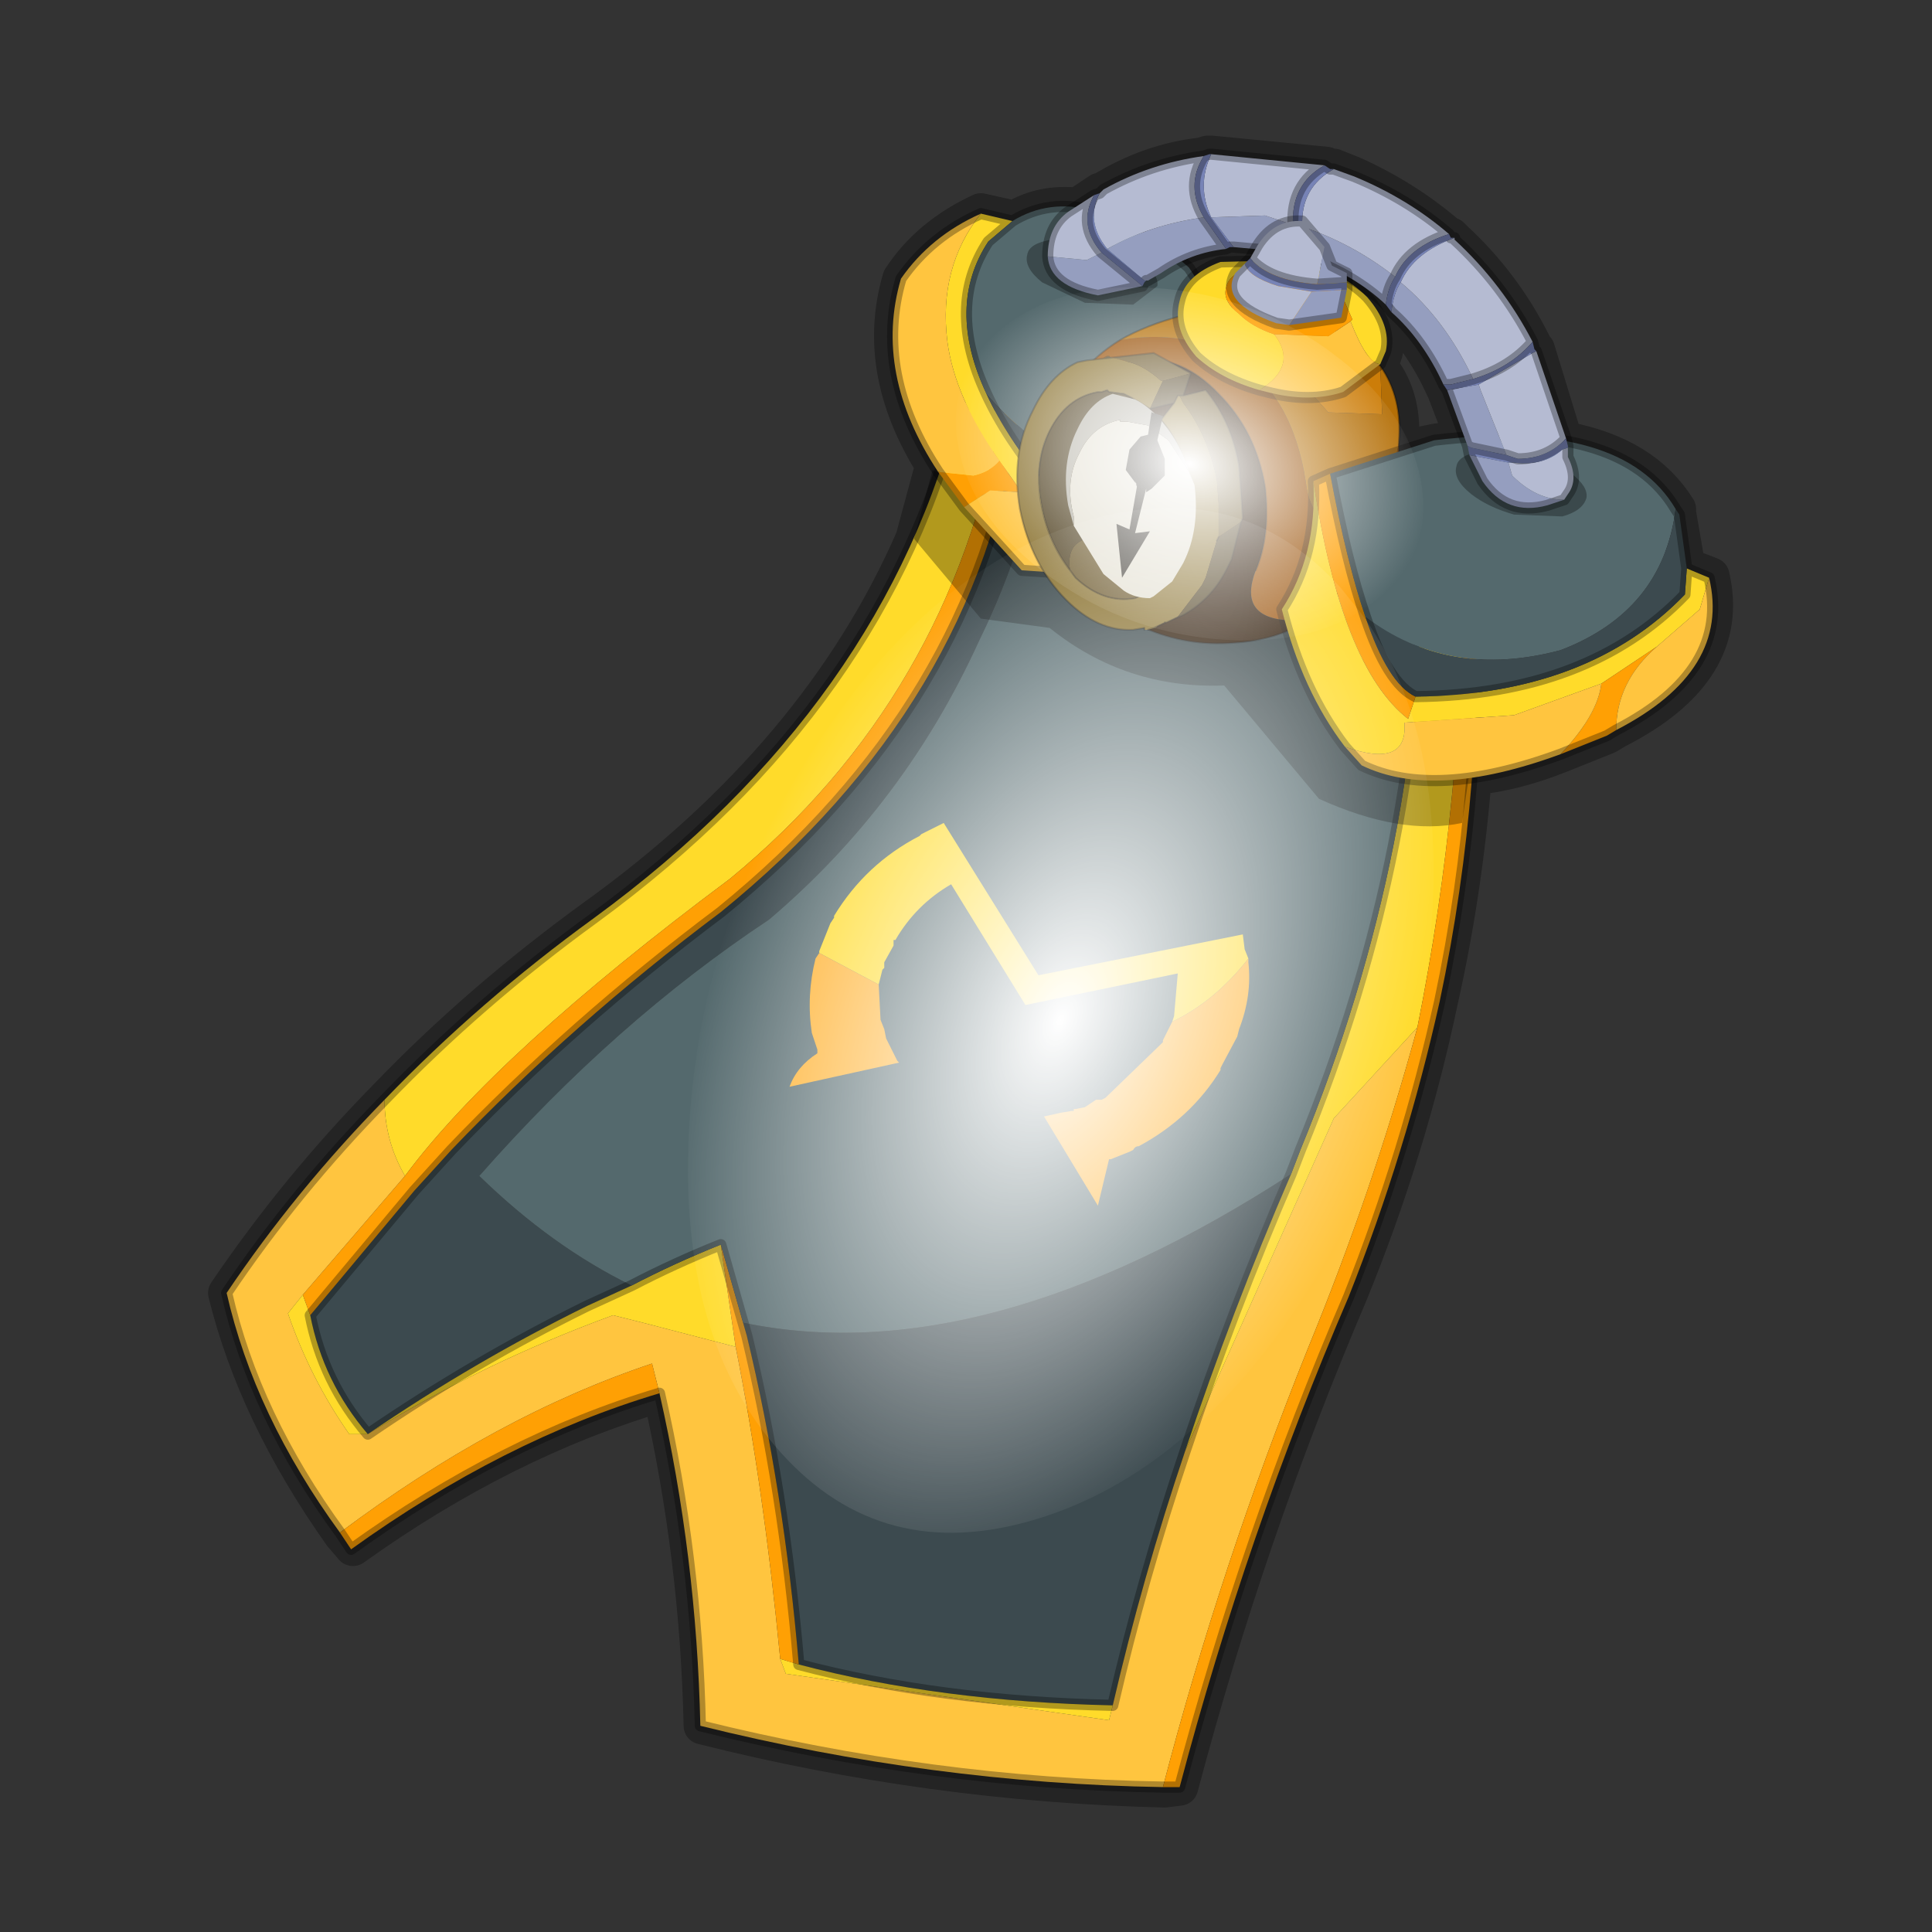 <?xml version="1.0" encoding="UTF-8" standalone="no"?>
<svg xmlns:xlink="http://www.w3.org/1999/xlink" height="520.0px" width="520.0px" xmlns="http://www.w3.org/2000/svg">
  <rect width="100%" height="100%" fill="#333333" stroke="none"/>
  <g transform="matrix(10.0, 0.0, 0.0, 10.0, 0.0, 0.0)">
    <use height="52.0" transform="matrix(1.0, 0.0, 0.0, 1.0, 0.0, 0.0)" width="52.0" xlink:href="#shape0"/>
    <use height="136.85" transform="matrix(0.126, 0.018, -0.061, 0.2, 23.38, 12.444)" width="148.25" xlink:href="#sprite0"/>
    <use height="136.85" transform="matrix(0.084, 0.025, -0.019, 0.063, 27.09, 6.322)" width="148.25" xlink:href="#sprite0"/>
  </g>
  <defs>
    <g id="shape0" transform="matrix(1.0, 0.0, 0.0, 1.0, 0.0, 0.0)">
      <path d="M52.0 0.0 L52.0 52.0 0.0 52.0 0.0 0.0 52.0 0.0" fill="#795fa9" fill-opacity="0.0" fill-rule="evenodd" stroke="none"/>
      <path d="M29.0 5.55 Q28.05 5.45 27.3 5.9 L26.4 5.7 Q25.0 6.35 24.25 7.5 23.5 10.05 25.25 12.7 L25.1 12.65 24.6 14.5 Q22.05 20.35 16.0 24.7 12.9 26.95 10.4 29.55 8.0 32.0 6.1 34.8 6.9 38.05 9.2 41.3 L9.5 41.65 Q13.55 38.75 17.8 37.5 18.8 41.9 18.9 46.45 25.05 48.0 31.35 48.15 L31.75 48.1 Q33.55 41.3 36.3 34.85 37.9 30.95 38.75 26.9 39.4 24.0 39.65 20.9 40.75 20.8 42.0 20.3 L43.25 19.8 43.5 19.65 Q46.65 18.05 46.05 15.5 L45.4 15.25 45.15 13.8 45.15 13.7 Q44.25 12.25 42.15 11.85 L42.1 11.85 41.35 9.4 41.3 9.35 41.25 9.25 Q40.45 7.65 39.15 6.45 L39.1 6.4 39.05 6.35 39.0 6.35 Q37.85 5.35 36.4 4.7 L35.9 4.5 35.8 4.5 35.7 4.45 32.6 4.15 32.5 4.15 32.35 4.2 Q30.95 4.35 29.65 5.15 L29.6 5.15 29.45 5.25 29.0 5.55 M37.15 9.9 Q37.7 10.6 37.7 11.6 L37.9 12.05 38.65 11.9 39.4 11.8 38.9 10.5 38.85 10.4 Q38.3 9.2 37.45 8.35 L37.25 8.2 36.25 7.45 36.2 7.6 36.8 8.0 Q37.45 8.75 37.25 9.5 L37.15 9.8 37.15 9.9 M33.7 6.9 L32.85 7.05 32.15 7.45 31.95 7.25 31.75 7.05 Q32.35 6.75 33.0 6.7 L33.1 6.65 33.2 6.65 33.9 6.65 33.7 6.9" fill="none" stroke="#000000" stroke-linecap="round" stroke-linejoin="round" stroke-opacity="0.302" stroke-width="1.0"/>
      <path d="M27.4 11.2 L28.2 11.4 Q27.7 14.5 26.35 17.25 24.35 21.65 20.7 24.75 16.55 27.5 12.9 31.65 14.85 33.55 17.0 34.6 L15.8 35.15 Q12.75 36.65 9.9 38.6 8.7 37.2 8.35 35.4 L11.15 32.05 12.15 30.95 Q15.4 27.55 19.4 24.55 26.3 18.95 27.4 11.2 M34.75 31.6 Q33.15 35.3 31.9 39.05 30.75 42.45 29.95 45.9 25.3 45.8 21.5 44.8 21.1 40.1 20.1 35.95 L20.0 35.6 Q26.5 36.95 34.75 31.6" fill="#3c4a4f" fill-rule="evenodd" stroke="none"/>
      <path d="M38.15 27.65 Q36.95 32.05 35.2 36.3 32.85 42.15 31.3 48.1 25.1 48.0 18.85 46.45 18.75 41.9 17.75 37.5 L17.55 36.7 Q13.35 38.1 9.15 41.25 6.85 38.1 6.1 34.8 7.95 32.05 10.35 29.6 10.35 30.7 10.9 31.65 L8.15 34.85 7.75 35.35 Q8.35 37.1 9.4 38.6 L9.9 38.6 Q12.95 36.7 16.5 35.4 L17.3 35.6 19.8 36.25 Q20.55 40.0 21.0 44.65 L21.15 45.05 29.85 46.3 29.95 45.9 Q30.75 42.45 31.9 39.05 L35.9 30.1 38.15 27.65" fill="#ffc53f" fill-rule="evenodd" stroke="none"/>
      <path d="M39.4 14.8 Q39.4 21.45 38.15 27.65 L35.9 30.1 31.9 39.05 Q33.15 35.3 34.75 31.6 L35.0 30.95 Q38.4 22.7 38.25 14.5 L39.4 14.8 M10.35 29.6 Q12.9 26.95 16.0 24.7 23.85 18.95 25.85 10.8 L26.95 11.1 Q25.6 18.75 19.65 23.65 13.35 28.35 10.9 31.65 10.35 30.7 10.35 29.6 M29.95 45.9 L29.85 46.3 21.15 45.05 21.0 44.65 21.5 44.8 Q25.3 45.8 29.95 45.9 M19.8 36.25 L17.3 35.6 16.5 35.4 Q12.95 36.7 9.9 38.6 L9.4 38.6 Q8.35 37.1 7.75 35.35 L8.15 34.85 8.35 35.4 Q8.7 37.2 9.9 38.6 12.75 36.65 15.8 35.15 L17.0 34.6 Q18.15 34.0 19.4 33.5 L19.8 36.25" fill="#ffdb2a" fill-rule="evenodd" stroke="none"/>
      <path d="M39.4 14.8 L39.7 14.95 Q40.0 21.05 38.75 26.95 37.85 31.0 36.3 34.9 33.55 41.3 31.75 48.1 L31.3 48.1 Q32.85 42.15 35.2 36.3 36.95 32.05 38.15 27.65 39.4 21.45 39.4 14.8 M17.75 37.5 Q13.55 38.75 9.45 41.7 L9.15 41.25 Q13.35 38.1 17.55 36.7 L17.75 37.5 M26.95 11.1 L27.4 11.2 Q26.3 18.95 19.4 24.55 15.4 27.55 12.15 30.95 L11.15 32.05 8.35 35.4 8.15 34.85 10.9 31.65 Q13.35 28.35 19.65 23.65 25.6 18.75 26.95 11.1 M21.0 44.65 Q20.55 40.0 19.8 36.25 L19.4 33.5 20.0 35.6 20.1 35.95 Q21.1 40.1 21.5 44.8 L21.0 44.65" fill="#ffa004" fill-rule="evenodd" stroke="none"/>
      <path d="M28.2 11.4 L38.25 14.5 Q38.4 22.7 35.0 30.95 L34.75 31.6 Q26.5 36.95 20.0 35.6 L19.4 33.5 Q18.15 34.0 17.0 34.6 14.85 33.55 12.9 31.65 16.55 27.5 20.7 24.75 24.35 21.65 26.35 17.25 27.7 14.5 28.2 11.4" fill="#54696d" fill-rule="evenodd" stroke="none"/>
      <path d="M31.3 48.1 L31.75 48.1 Q33.55 41.3 36.3 34.9 37.85 31.0 38.75 26.95 40.0 21.05 39.7 14.95 L39.4 14.8 M31.3 48.1 Q25.1 48.0 18.85 46.45 18.75 41.9 17.75 37.5 13.55 38.75 9.45 41.7 L9.15 41.25 Q6.85 38.1 6.1 34.8 7.95 32.05 10.35 29.6 12.9 26.95 16.0 24.7 23.85 18.95 25.85 10.8 L26.95 11.1 27.4 11.2 28.2 11.4 38.25 14.5 39.4 14.8 M38.25 14.5 Q38.4 22.7 35.0 30.95 L34.75 31.6 Q33.15 35.3 31.9 39.05 30.75 42.45 29.95 45.9 25.3 45.8 21.5 44.8 21.1 40.1 20.1 35.95 L20.0 35.6 M27.4 11.2 Q26.3 18.95 19.4 24.55 15.4 27.55 12.15 30.95 L11.15 32.05 8.35 35.4 Q8.7 37.2 9.9 38.6 12.75 36.65 15.8 35.15 L17.0 34.6 Q18.15 34.0 19.4 33.5 L20.0 35.6" fill="none" stroke="#000000" stroke-linecap="round" stroke-linejoin="round" stroke-opacity="0.302" stroke-width="0.3"/>
      <path d="M22.05 25.65 L22.05 25.6 22.35 24.85 22.45 24.7 22.45 24.65 Q23.3 23.25 24.75 22.5 L24.8 22.45 24.9 22.4 25.0 22.35 25.4 22.15 27.95 26.25 33.45 25.15 33.5 25.55 33.6 25.8 Q32.7 26.95 31.55 27.5 L31.6 27.35 31.7 26.2 27.6 27.05 25.6 23.8 Q24.65 24.35 24.1 25.3 L24.05 25.3 24.05 25.4 24.05 25.45 23.8 25.9 23.8 26.05 23.75 26.1 23.65 26.5 22.05 25.65" fill="#ffdb2a" fill-rule="evenodd" stroke="none"/>
      <path d="M22.05 25.65 L23.65 26.5 23.7 27.45 23.8 27.7 23.85 27.95 24.0 28.25 24.15 28.55 24.2 28.6 21.25 29.25 Q21.45 28.7 22.0 28.35 L22.0 28.25 21.85 27.8 Q21.7 26.8 21.95 25.8 L22.05 25.65 M31.55 27.5 Q32.7 26.95 33.6 25.8 L33.6 25.9 Q33.7 26.8 33.35 27.7 L33.3 27.9 32.9 28.65 32.85 28.75 32.85 28.8 Q32.05 30.1 30.65 30.85 30.55 30.85 30.5 30.95 L30.4 31.0 29.9 31.2 29.85 31.2 29.55 32.45 28.1 30.05 28.55 29.95 28.85 29.9 28.9 29.9 28.9 29.85 28.95 29.85 29.2 29.8 29.5 29.6 29.65 29.6 29.75 29.55 31.25 28.1 31.3 28.05 31.3 28.0 31.55 27.5" fill="#ffaf29" fill-rule="evenodd" stroke="none"/>
      <path d="M24.6 14.5 L25.1 12.65 39.8 19.1 39.35 22.15 Q37.7 22.5 35.5 21.5 L32.95 18.45 Q30.3 18.55 28.25 16.9 L26.4 16.65 24.6 14.5" fill="#000000" fill-opacity="0.302" fill-rule="evenodd" stroke="none"/>
      <path d="M27.25 5.95 L26.6 6.5 Q25.45 8.25 26.55 10.6 27.1 11.8 28.2 13.1 L30.3 15.35 29.75 15.5 27.5 13.25 26.9 12.4 Q25.7 10.7 25.5 9.2 25.25 7.2 26.4 5.75 L27.25 5.95" fill="#ffdb2a" fill-rule="evenodd" stroke="none"/>
      <path d="M26.9 12.4 L27.5 13.25 26.65 13.2 25.95 13.65 25.25 12.7 26.2 12.8 Q26.65 12.7 26.9 12.4" fill="#ffa004" fill-rule="evenodd" stroke="none"/>
      <path d="M26.4 5.75 Q25.25 7.2 25.5 9.2 25.7 10.7 26.9 12.4 26.65 12.7 26.2 12.8 L25.25 12.7 Q23.5 10.05 24.25 7.5 25.05 6.35 26.4 5.75 M27.5 13.25 L29.75 15.5 27.5 15.35 25.95 13.65 26.65 13.2 27.5 13.25" fill="#ffc53f" fill-rule="evenodd" stroke="none"/>
      <path d="M26.55 10.6 Q25.45 8.25 26.6 6.5 L27.25 5.95 Q29.2 4.75 32.0 7.2 33.1 8.85 33.5 10.5 33.3 12.7 30.55 12.75 28.35 12.7 26.55 10.6" fill="#54696d" fill-rule="evenodd" stroke="none"/>
      <path d="M30.3 15.35 L28.2 13.1 Q27.1 11.8 26.55 10.6 28.35 12.7 30.55 12.75 33.3 12.7 33.5 10.5 L33.7 12.45 Q32.65 14.15 30.3 15.35" fill="#3c4a4f" fill-rule="evenodd" stroke="none"/>
      <path d="M26.55 10.6 Q25.45 8.25 26.6 6.5 L27.25 5.95 26.4 5.75 M29.75 15.5 L30.3 15.35 28.2 13.1 Q27.1 11.8 26.55 10.6 M33.5 10.5 Q33.1 8.85 32.0 7.2 29.2 4.75 27.25 5.95 M25.25 12.7 L25.95 13.65 M25.25 12.7 Q23.5 10.05 24.25 7.5 25.05 6.35 26.4 5.75 M29.75 15.5 L27.5 15.35 25.95 13.65 M30.3 15.35 Q32.65 14.15 33.7 12.45 L33.5 10.5" fill="none" stroke="#000000" stroke-linecap="round" stroke-linejoin="round" stroke-opacity="0.302" stroke-width="0.3"/>
      <path d="M35.8 10.35 L35.7 10.25 35.65 10.1 Q35.7 9.85 35.9 9.9 L36.05 10.25 Q36.0 10.45 35.8 10.35" fill="#cc7d09" fill-rule="evenodd" stroke="none"/>
      <path d="M28.5 11.2 L28.45 11.0 29.0 10.15 Q29.5 9.55 30.15 9.15 31.9 8.85 33.25 9.65 34.8 10.65 35.15 13.0 35.3 14.25 36.35 14.0 37.45 13.25 37.65 11.9 L37.65 12.2 Q37.45 14.45 36.25 15.75 L34.75 16.7 Q33.3 16.65 33.8 15.35 34.2 14.4 34.05 13.1 33.8 11.6 32.8 10.6 31.8 9.55 30.65 9.7 29.45 9.75 28.7 10.9 L28.5 11.2" fill="#974d02" fill-rule="evenodd" stroke="none"/>
      <path d="M28.45 11.0 L28.5 11.2 Q28.05 12.2 28.2 13.5 L28.5 14.8 28.2 13.5 Q28.05 12.2 28.5 11.2 L28.7 10.9 Q29.45 9.75 30.65 9.7 31.8 9.55 32.8 10.6 33.8 11.6 34.05 13.1 34.2 14.4 33.8 15.35 33.3 16.65 34.75 16.7 L36.25 15.75 Q35.1 17.2 33.2 17.3 31.95 17.4 30.8 16.9 30.05 16.7 29.35 16.0 28.85 15.5 28.5 14.8 L28.1 13.3 Q27.95 12.05 28.45 11.0" fill="#291501" fill-rule="evenodd" stroke="none"/>
      <path d="M37.65 11.9 Q37.45 13.25 36.35 14.0 35.3 14.25 35.15 13.0 34.8 10.65 33.25 9.65 31.9 8.85 30.15 9.15 30.85 8.75 31.8 8.5 31.8 8.8 32.35 8.85 33.25 8.95 34.55 9.75 L35.75 11.1 37.2 11.15 37.15 9.85 Q37.75 10.7 37.65 11.9" fill="#b46f07" fill-rule="evenodd" stroke="none"/>
      <path d="M31.8 8.5 L32.4 8.35 Q34.55 8.05 36.2 9.05 L37.15 9.85 37.2 11.15 35.75 11.1 34.55 9.75 Q33.25 8.95 32.35 8.85 31.8 8.8 31.8 8.5" fill="#cc7d09" fill-rule="evenodd" stroke="none"/>
      <path d="M28.45 11.0 Q27.95 12.05 28.1 13.3 L28.5 14.8 28.2 13.5 Q28.05 12.2 28.5 11.2 L28.7 10.9 Q29.45 9.75 30.65 9.7 31.8 9.55 32.8 10.6 33.8 11.6 34.05 13.1 34.2 14.4 33.8 15.35 M36.25 15.75 Q37.45 14.45 37.65 12.2 L37.65 11.9 M30.15 9.15 Q29.5 9.55 29.0 10.15 L28.45 11.0 M31.8 8.5 L32.4 8.35 Q34.55 8.05 36.2 9.05 L37.15 9.85 Q37.75 10.7 37.65 11.9 M30.15 9.15 Q30.85 8.75 31.8 8.5 M28.5 14.8 Q28.85 15.5 29.35 16.0 30.05 16.7 30.8 16.9 31.95 17.4 33.2 17.3 35.1 17.2 36.25 15.75" fill="none" stroke="#000000" stroke-linecap="round" stroke-linejoin="round" stroke-opacity="0.302" stroke-width="0.05"/>
      <path d="M31.0 16.8 L31.05 16.6 30.95 16.3 30.85 16.2 30.3 16.0 29.8 15.9 29.6 15.9 29.25 16.2" fill="none" stroke="#000000" stroke-linecap="round" stroke-linejoin="round" stroke-opacity="0.302" stroke-width="0.05"/>
      <path d="M29.25 9.7 L29.7 9.65 29.8 9.6 29.85 9.6 30.4 9.75 Q30.8 9.85 31.25 10.25 L31.3 10.25 30.95 11.0 30.45 10.7 30.25 10.6 29.85 10.55 29.8 10.5 29.65 10.55 29.55 10.55 Q28.7 10.7 28.25 11.6 27.8 12.5 28.05 13.7 28.25 14.65 28.8 15.35 L28.95 15.55 Q29.7 16.25 30.55 16.1 L31.0 15.9 31.5 15.6 31.85 15.1 Q32.25 14.2 32.05 13.05 31.85 12.0 31.25 11.3 L31.6 10.85 31.7 10.65 31.75 10.65 31.85 10.85 Q32.5 11.7 32.75 12.9 L32.8 13.55 32.8 14.2 32.8 14.45 32.75 14.55 32.45 15.55 32.35 15.75 31.7 16.6 31.4 16.75 31.35 16.75 31.15 16.85 31.1 16.9 30.9 16.95 30.8 16.95 30.8 16.9 30.5 16.95 Q29.55 17.0 28.7 16.15 27.75 15.2 27.45 13.7 27.2 12.2 27.8 11.05 28.25 10.1 29.0 9.75 L29.25 9.7" fill="#8a7230" fill-rule="evenodd" stroke="none"/>
      <path d="M29.85 9.6 L29.8 9.6 29.7 9.65 29.25 9.7 31.05 9.5 32.05 10.05 31.3 10.25 31.25 10.25 Q30.8 9.85 30.4 9.75 L29.85 9.6 M32.8 14.45 L32.8 14.2 32.8 13.55 32.75 12.9 Q32.5 11.7 31.85 10.85 L31.75 10.65 31.85 10.65 32.45 10.5 Q33.15 11.35 33.35 12.55 L33.45 13.95 33.4 14.05 32.8 14.45 M31.5 15.6 L31.0 15.9 30.55 16.1 Q29.7 16.25 28.95 15.55 L28.8 15.35 Q28.65 14.4 29.75 14.45 L30.4 14.55 30.85 15.15 31.5 15.6" fill="#675325" fill-rule="evenodd" stroke="none"/>
      <path d="M31.3 10.25 L32.05 10.05 31.85 10.65 31.75 10.65 31.7 10.65 31.6 10.85 30.95 11.0 31.3 10.25 M31.1 16.9 L31.15 16.85 31.35 16.75 31.4 16.75 31.7 16.6 32.35 15.75 32.45 15.55 32.75 14.55 32.8 14.45 33.4 14.05 33.15 15.05 33.05 15.25 Q32.65 16.1 31.85 16.55 L31.05 16.9 31.1 16.9 M28.8 15.35 Q28.25 14.65 28.05 13.7 27.8 12.5 28.25 11.6 28.7 10.7 29.55 10.55 L29.65 10.55 29.8 10.5 29.85 10.55 30.25 10.6 30.45 10.7 30.15 11.2 Q29.7 12.15 29.9 13.25 L30.4 14.55 29.75 14.45 Q28.65 14.4 28.8 15.35" fill="#4a3b1a" fill-rule="evenodd" stroke="none"/>
      <path d="M29.25 9.7 L29.7 9.65 29.8 9.6 29.85 9.6 M32.05 10.05 L31.05 9.5 29.25 9.7 29.0 9.75 Q28.25 10.1 27.8 11.05 27.2 12.2 27.45 13.7 27.75 15.2 28.7 16.15 29.55 17.0 30.5 16.95 L30.8 16.9 30.8 16.95 M31.35 16.75 L31.4 16.75 M32.75 14.55 L32.8 14.45 M31.75 10.65 L31.7 10.65 31.6 10.85 31.25 11.3 Q31.85 12.0 32.05 13.05 32.25 14.2 31.85 15.1 L31.5 15.6 31.0 15.9 30.55 16.1 Q29.7 16.25 28.95 15.55 L28.8 15.35 Q28.25 14.65 28.05 13.7 27.8 12.5 28.25 11.6 28.7 10.7 29.55 10.55 L29.65 10.55 29.8 10.5 29.85 10.55 30.25 10.6 30.45 10.7 30.95 11.0 M29.25 9.7 L29.0 9.75 M30.4 14.55 L29.9 13.25 Q29.7 12.15 30.15 11.2 L30.45 10.7 M31.85 10.65 L31.75 10.65 M33.4 14.05 L33.45 13.95 33.35 12.55 Q33.15 11.35 32.45 10.5 L31.85 10.65 32.05 10.05 M31.6 10.85 L30.95 11.0 M31.5 15.6 L30.85 15.15 30.4 14.55 M31.05 16.9 L31.85 16.55 Q32.65 16.1 33.05 15.25 L33.15 15.05 33.4 14.05 M31.05 16.9 L30.9 16.95" fill="none" stroke="#000000" stroke-linecap="round" stroke-linejoin="round" stroke-opacity="0.302" stroke-width="0.05"/>
      <path d="M32.0 12.7 L32.15 13.05 Q32.3 14.25 31.85 15.15 L31.55 15.65 31.05 16.05 30.95 16.1 Q30.55 16.1 30.25 15.9 L29.7 15.45 28.9 14.15 28.9 13.9 Q28.65 12.95 29.05 12.2 29.4 11.45 30.15 11.3 L30.15 11.35 30.25 11.35 30.35 11.35 30.9 11.45 31.45 11.85 32.0 12.7" fill="#e2decf" fill-rule="evenodd" stroke="none"/>
      <path d="M28.9 14.15 L28.75 13.6 Q28.55 12.45 29.0 11.55 29.35 10.8 29.95 10.6 L30.55 10.75 Q30.85 10.9 31.15 11.2 31.75 11.85 32.0 12.7 L31.45 11.85 30.9 11.45 30.35 11.35 30.25 11.35 30.15 11.35 30.15 11.3 Q29.4 11.45 29.05 12.2 28.65 12.95 28.9 13.9 L28.9 14.15" fill="#b3b0a4" fill-rule="evenodd" stroke="none"/>
      <path d="M31.0 13.15 L30.85 13.25 30.85 13.15 30.55 14.35 30.95 14.3 30.2 15.55 30.05 14.1 30.4 14.25 30.6 13.1 30.6 13.05 30.3 12.65 30.4 12.1 30.7 11.75 30.9 11.7 31.0 11.05 31.0 11.1 31.3 11.2 31.15 11.85 31.35 12.35 31.35 12.8 31.0 13.15 M30.55 12.95 L30.6 13.1 30.6 13.05 30.55 12.95" fill="#3a362e" fill-rule="evenodd" stroke="none"/>
      <path d="M45.4 15.3 L46.0 15.55 45.75 16.4 44.6 17.4 43.1 18.4 40.75 19.25 37.8 19.45 Q37.9 20.7 36.2 20.1 35.05 18.6 34.5 16.4 35.45 14.95 35.35 12.95 36.1 17.95 37.9 19.35 L38.1 18.75 Q42.75 18.7 45.35 16.0 L45.4 15.3" fill="#ffdb2a" fill-rule="evenodd" stroke="none"/>
      <path d="M35.35 12.95 L35.8 12.75 Q36.25 15.15 36.75 16.6 37.35 18.4 38.1 18.75 L37.9 19.35 Q36.1 17.95 35.35 12.95 M43.5 19.65 L43.25 19.8 42.0 20.3 Q43.0 19.25 43.1 18.4 L44.6 17.4 Q43.5 18.35 43.5 19.65" fill="#ffa004" fill-rule="evenodd" stroke="none"/>
      <path d="M46.0 15.55 Q46.6 18.05 43.5 19.65 43.5 18.35 44.6 17.4 L45.75 16.4 46.0 15.55 M42.0 20.3 Q38.6 21.55 36.65 20.6 L36.2 20.1 Q37.9 20.7 37.8 19.45 L40.75 19.25 43.1 18.4 Q43.0 19.25 42.0 20.3" fill="#ffc53f" fill-rule="evenodd" stroke="none"/>
      <path d="M35.8 12.75 L38.6 11.85 Q43.65 11.25 45.1 13.7 44.75 16.45 42.0 17.5 39.0 18.3 36.75 16.6 36.25 15.15 35.8 12.75" fill="#54696d" fill-rule="evenodd" stroke="none"/>
      <path d="M45.1 13.7 L45.2 13.85 45.4 15.3 45.35 16.0 Q42.75 18.7 38.1 18.75 37.35 18.4 36.75 16.6 39.0 18.3 42.0 17.5 44.75 16.45 45.1 13.7" fill="#3c4a4f" fill-rule="evenodd" stroke="none"/>
      <path d="M35.35 12.95 L35.8 12.75 38.6 11.85 Q43.65 11.25 45.1 13.7 L45.2 13.85 45.4 15.3 46.0 15.55 Q46.6 18.05 43.5 19.65 L43.25 19.8 42.0 20.3 Q38.6 21.55 36.65 20.6 L36.2 20.1 Q35.05 18.6 34.5 16.4 35.45 14.95 35.35 12.95 M38.1 18.75 Q37.35 18.4 36.75 16.6 36.25 15.15 35.8 12.75 M38.1 18.75 Q42.75 18.7 45.35 16.0 L45.4 15.3" fill="none" stroke="#000000" stroke-linecap="round" stroke-linejoin="round" stroke-opacity="0.302" stroke-width="0.3"/>
      <path d="M33.9 10.5 Q32.85 10.2 32.2 9.6 31.55 8.85 31.75 8.1 31.9 7.4 32.85 7.05 L34.95 7.0 Q36.1 7.3 36.8 8.0 37.45 8.75 37.3 9.45 L37.15 9.8 Q36.8 9.8 36.35 8.65 L36.4 8.6 36.05 7.8 34.9 7.25 33.65 7.2 Q33.05 7.4 33.0 7.75 32.9 8.1 33.35 8.45 33.7 8.8 34.3 9.0 34.95 9.85 33.9 10.5" fill="#ffdb2a" fill-rule="evenodd" stroke="none"/>
      <path d="M37.15 9.8 L36.15 10.55 Q35.25 10.85 34.1 10.55 L33.9 10.5 Q34.95 9.85 34.3 9.0 L34.45 9.0 35.75 9.05 36.35 8.65 Q36.8 9.8 37.15 9.8" fill="#ffc53f" fill-rule="evenodd" stroke="none"/>
      <path d="M36.35 8.65 L35.75 9.05 34.45 9.0 34.3 9.0 Q33.7 8.8 33.35 8.45 32.9 8.1 33.0 7.75 33.05 7.4 33.65 7.2 L34.9 7.25 36.05 7.8 36.4 8.6 36.35 8.65" fill="#ffa004" fill-rule="evenodd" stroke="none"/>
      <path d="M37.15 9.8 L36.15 10.55 Q35.25 10.85 34.1 10.55 L33.9 10.5 Q32.85 10.2 32.2 9.6 31.55 8.85 31.75 8.1 31.9 7.4 32.85 7.05 L34.95 7.0 Q36.1 7.3 36.8 8.0 37.45 8.75 37.3 9.45 L37.15 9.8 Z" fill="none" stroke="#000000" stroke-linecap="round" stroke-linejoin="round" stroke-opacity="0.302" stroke-width="0.3"/>
      <path d="M42.05 13.9 L40.75 13.85 Q40.05 13.65 39.6 13.3 39.1 12.9 39.2 12.55 39.25 12.25 39.85 12.15 L41.15 12.2 42.3 12.75 Q42.75 13.1 42.7 13.4 42.6 13.75 42.05 13.9" fill="#000000" fill-opacity="0.302" fill-rule="evenodd" stroke="none"/>
      <path d="M30.5 8.2 L29.2 8.15 28.05 7.6 Q27.55 7.2 27.65 6.85 27.7 6.55 28.3 6.45 L29.6 6.5 Q30.3 6.65 30.75 7.05 31.2 7.4 31.15 7.7 L30.5 8.2" fill="#000000" fill-opacity="0.302" fill-rule="evenodd" stroke="none"/>
      <path d="M29.8 6.7 Q30.95 6.05 32.4 5.85 L33.0 6.7 Q32.05 6.8 31.25 7.35 L30.9 7.55 30.85 7.55 30.8 7.55 29.8 6.7 M42.1 13.45 L41.65 13.6 Q40.55 13.9 39.9 12.95 L39.55 12.25 40.6 12.45 40.7 12.8 Q41.35 13.45 42.1 13.45 M39.5 12.0 L38.95 10.5 39.8 10.35 39.85 10.5 40.55 12.25 39.6 12.05 39.5 12.0 M38.85 10.35 Q38.3 9.15 37.45 8.4 37.5 7.9 37.7 7.6 38.9 8.6 39.65 10.2 L39.05 10.35 38.85 10.35 M37.3 8.2 Q36.45 7.4 35.2 6.95 L35.05 6.1 Q36.4 6.55 37.55 7.45 37.35 7.75 37.3 8.2 M35.0 6.8 L34.85 6.8 33.2 6.65 32.6 5.85 34.05 5.8 34.8 6.05 35.0 6.8 M30.75 7.7 L29.55 7.95 Q28.25 7.7 28.2 6.9 L29.25 7.0 29.65 6.8 30.75 7.7" fill="#959ebf" fill-rule="evenodd" stroke="none"/>
      <path d="M29.6 5.2 L29.7 5.1 Q30.95 4.4 32.4 4.2 31.9 5.0 32.4 5.85 30.95 6.05 29.8 6.7 29.2 5.95 29.6 5.2 M32.6 4.15 L35.65 4.45 Q34.75 4.95 34.8 6.05 L34.05 5.8 32.6 5.85 Q32.2 5.0 32.6 4.15 M35.9 4.55 L36.45 4.75 Q37.9 5.35 39.0 6.3 37.9 6.65 37.55 7.45 36.4 6.55 35.05 6.1 35.0 5.05 35.9 4.55 M39.15 6.4 L39.15 6.45 Q40.45 7.65 41.25 9.2 40.65 9.9 39.65 10.2 38.9 8.6 37.7 7.6 38.05 6.8 39.15 6.4 M41.35 9.45 L42.15 11.8 Q41.65 12.35 40.85 12.35 L40.55 12.25 39.85 10.5 39.8 10.35 41.25 9.5 41.35 9.45 M42.2 12.05 L42.2 12.3 Q42.5 12.9 42.2 13.3 L42.1 13.45 Q41.35 13.45 40.7 12.8 L40.6 12.45 40.75 12.45 Q41.55 12.55 42.05 12.1 L42.2 12.05 M28.2 6.9 Q28.2 6.1 28.75 5.7 L29.45 5.25 Q29.0 6.05 29.65 6.8 L29.25 7.0 28.2 6.9" fill="#b5bbd2" fill-rule="evenodd" stroke="none"/>
      <path d="M29.6 5.2 Q29.2 5.95 29.8 6.7 L30.8 7.55 30.85 7.55 30.8 7.6 30.75 7.7 29.65 6.8 Q29.0 6.05 29.45 5.25 L29.6 5.2 M32.4 5.85 Q31.9 5.0 32.4 4.2 L32.55 4.15 32.6 4.15 Q32.2 5.0 32.6 5.85 L33.2 6.65 33.1 6.65 33.0 6.7 32.4 5.85 M35.65 4.45 L35.8 4.55 35.9 4.55 Q35.0 5.05 35.05 6.1 L35.2 6.95 35.15 6.9 35.0 6.8 34.8 6.05 Q34.75 4.95 35.65 4.45 M39.0 6.3 L39.05 6.4 39.15 6.4 Q38.05 6.8 37.7 7.6 37.5 7.9 37.45 8.4 L37.3 8.2 Q37.35 7.75 37.55 7.45 37.9 6.65 39.0 6.3 M41.25 9.2 L41.3 9.4 41.35 9.45 41.25 9.5 39.8 10.35 38.95 10.5 38.85 10.35 39.05 10.35 39.65 10.2 Q40.65 9.9 41.25 9.2 M42.15 11.8 L42.2 12.0 42.2 12.05 42.05 12.1 Q41.55 12.55 40.75 12.45 L40.6 12.45 39.55 12.25 39.5 12.0 39.6 12.05 40.55 12.25 40.85 12.35 Q41.65 12.35 42.15 11.8" fill="#7783b6" fill-rule="evenodd" stroke="none"/>
      <path d="M32.4 4.2 Q30.95 4.4 29.7 5.1 L29.6 5.2 M32.4 5.85 Q31.9 5.0 32.4 4.2 L32.55 4.15 32.6 4.15 35.65 4.45 35.8 4.55 35.9 4.55 36.45 4.75 Q37.9 5.35 39.0 6.3 L39.05 6.4 39.15 6.4 39.15 6.45 Q40.45 7.65 41.25 9.2 L41.3 9.4 41.35 9.45 42.15 11.8 42.2 12.0 42.2 12.05 42.2 12.3 Q42.5 12.9 42.2 13.3 L42.1 13.45 41.65 13.6 Q40.55 13.9 39.9 12.95 L39.55 12.25 39.5 12.0 38.95 10.5 38.85 10.35 Q38.3 9.15 37.45 8.4 L37.3 8.2 Q36.45 7.4 35.2 6.95 L35.15 6.9 35.0 6.8 34.85 6.8 33.2 6.65 33.1 6.65 33.0 6.7 Q32.05 6.8 31.25 7.35 L30.9 7.55 M30.85 7.55 L30.8 7.6 30.75 7.7 29.55 7.95 Q28.25 7.7 28.2 6.9 28.2 6.1 28.75 5.7 L29.45 5.25 29.6 5.2 M29.65 6.8 Q29.0 6.05 29.45 5.25 M34.8 6.05 L35.0 6.8 M34.8 6.05 Q34.75 4.95 35.65 4.45 M33.0 6.7 L32.4 5.85 M37.55 7.45 Q37.35 7.75 37.3 8.2 M40.55 12.25 L40.85 12.35 Q41.65 12.35 42.15 11.8 M39.65 10.2 L39.05 10.35 38.85 10.35 M39.65 10.2 Q40.65 9.9 41.25 9.2 M39.0 6.3 Q37.9 6.65 37.55 7.45 M39.5 12.0 L39.6 12.05 40.55 12.25 M29.65 6.8 L30.75 7.7" fill="none" stroke="#000000" stroke-linecap="round" stroke-linejoin="round" stroke-opacity="0.302" stroke-width="0.3"/>
      <path d="M33.65 6.95 L33.85 6.6 Q34.3 5.9 35.05 5.95 L35.65 6.65 35.45 7.65 Q34.15 7.55 33.65 6.95 M34.7 8.75 L34.35 8.7 Q32.8 8.15 33.25 7.35 L33.5 7.1 Q33.6 7.45 34.4 7.7 L35.3 7.85 34.7 8.75" fill="#b5bbd2" fill-rule="evenodd" stroke="none"/>
      <path d="M35.45 7.65 L35.65 6.65 35.85 7.15 36.25 7.35 36.25 7.6 35.45 7.65 M36.25 7.8 L36.1 8.55 34.7 8.75 35.3 7.85 36.25 7.8" fill="#959ebf" fill-rule="evenodd" stroke="none"/>
      <path d="M33.65 6.95 Q34.15 7.55 35.45 7.65 L36.25 7.6 36.25 7.8 35.3 7.85 34.4 7.7 Q33.6 7.45 33.5 7.1 L33.65 6.95" fill="#7783b6" fill-rule="evenodd" stroke="none"/>
      <path d="M35.65 6.65 L35.05 5.95 Q34.3 5.9 33.85 6.6 L33.65 6.95 Q34.15 7.55 35.45 7.65 M35.65 6.65 L35.85 7.15 36.25 7.35 36.25 7.6 36.25 7.8 36.1 8.55 34.7 8.75 34.35 8.7 Q32.8 8.15 33.25 7.35 L33.5 7.1 33.65 6.95 M36.25 7.6 L35.45 7.65" fill="none" stroke="#000000" stroke-linecap="round" stroke-linejoin="round" stroke-opacity="0.302" stroke-width="0.3"/>
    </g>
    <g id="sprite0" transform="matrix(1.0, 0.0, 0.0, 1.0, 73.5, 65.0)">
      <use height="136.85" transform="matrix(1.0, 0.0, 0.0, 1.0, -73.5, -65.0)" width="148.25" xlink:href="#shape1"/>
    </g>
    <g id="shape1" transform="matrix(1.0, 0.0, 0.0, 1.0, 73.5, 65.0)">
      <path d="M36.65 -54.65 Q60.05 -42.0 69.75 -17.95 80.55 8.9 68.0 34.1 55.45 59.35 26.8 68.2 -1.8 77.05 -29.7 64.3 -57.6 51.6 -68.45 24.75 -79.3 -2.05 -66.75 -27.25 L-66.7 -27.3 Q-54.1 -52.5 -25.5 -61.4 3.1 -70.2 31.0 -57.5 L36.65 -54.65" fill="url(#gradient0)" fill-rule="evenodd" stroke="none"/>
    </g>
    <radialGradient cx="0" cy="0" gradientTransform="matrix(0.091, 0.0, 0.0, 0.091, 0.6, 3.4)" gradientUnits="userSpaceOnUse" id="gradient0" r="819.2" spreadMethod="pad">
      <stop offset="0.0" stop-color="#ffffff"/>
      <stop offset="1.0" stop-color="#ffffff" stop-opacity="0.0"/>
    </radialGradient>
  </defs>
</svg>
